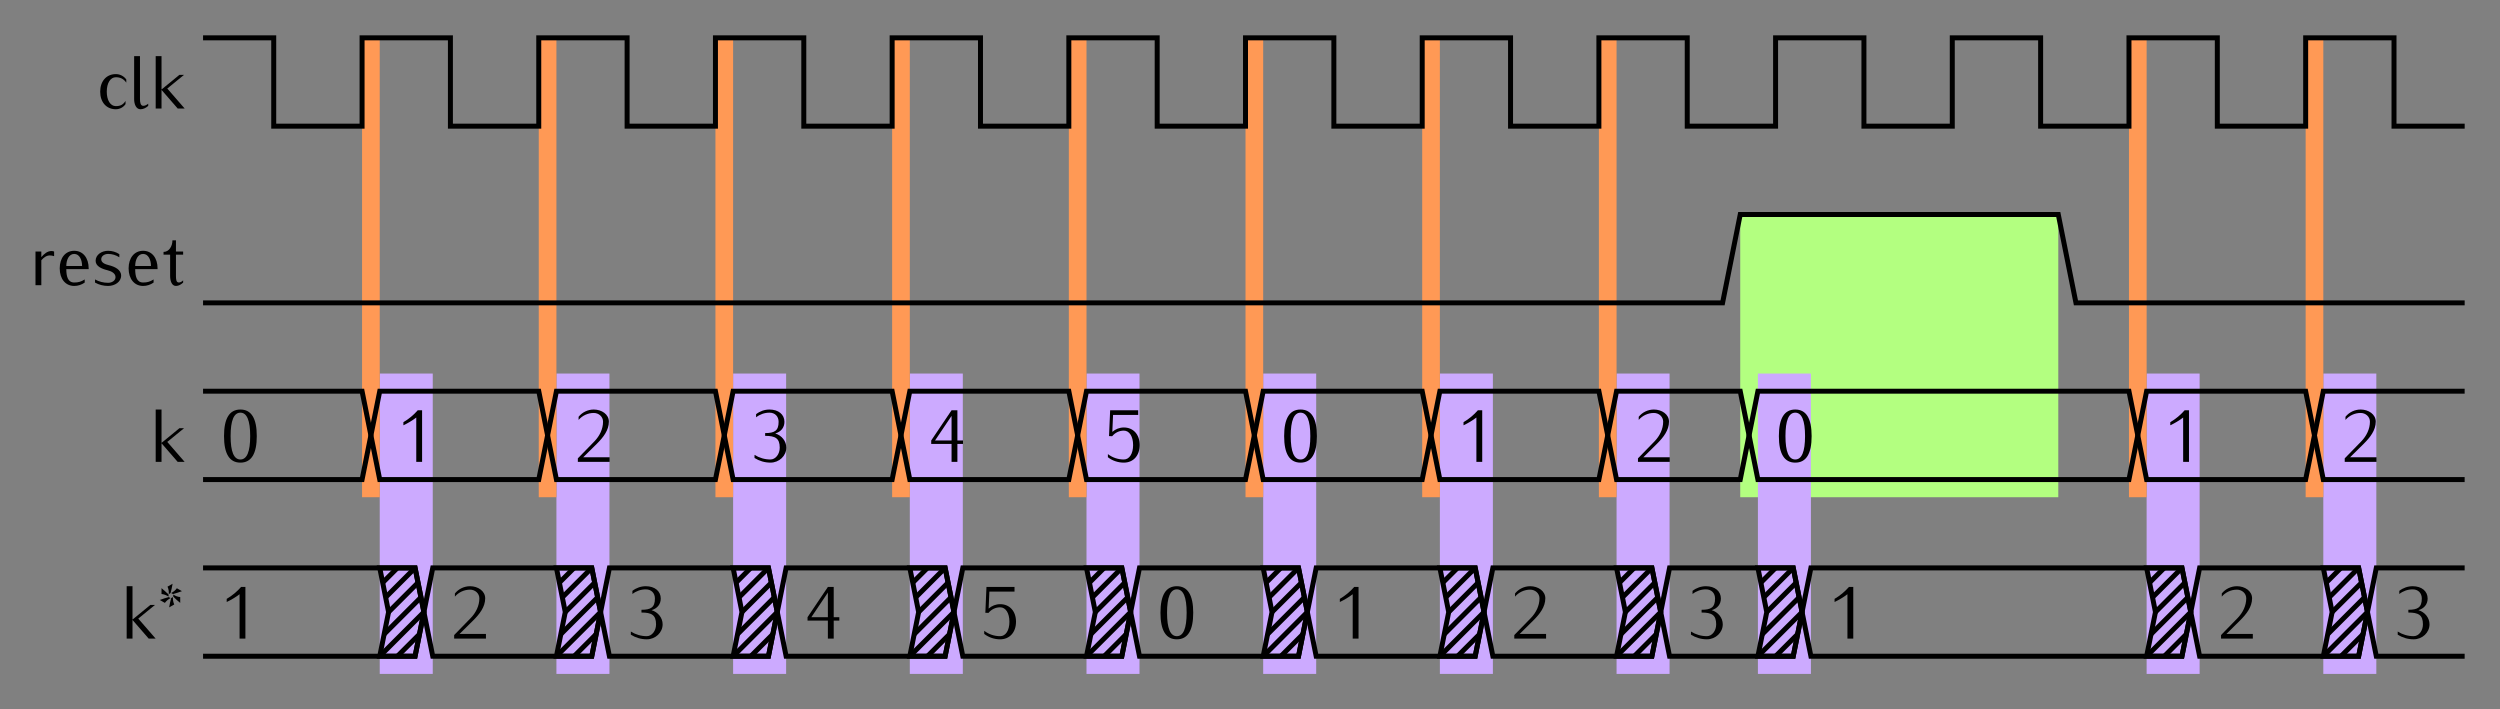 <?xml version="1.0" encoding="UTF-8" standalone="no"?>
<!-- Created with Inkscape (http://www.inkscape.org/) -->

<svg
   width="141.492mm"
   height="40.141mm"
   viewBox="0 0 501.349 142.232"
   id="svg20922"
   version="1.1"
   xmlns="http://www.w3.org/2000/svg"
   xmlns:svg="http://www.w3.org/2000/svg"
   xmlns:rdf="http://www.w3.org/1999/02/22-rdf-syntax-ns#"
   xmlns:cc="http://creativecommons.org/ns#"
   xmlns:dc="http://purl.org/dc/elements/1.1/">
  <rect x="0" y="0" width="501.349" height="142.232" fill="#808080" stroke="none"/>
  <defs
     id="defs20924">
    <clipPath
       clipPathUnits="userSpaceOnUse"
       id="clipPath24305">
      <path
         id="path24307"
         d="m 77.953,120.472 1.772,8.858 -1.772,8.858 h 7.087 l 1.772,-8.858 -1.772,-8.858 z"
         style="fill:none;fill-rule:evenodd;stroke:#000000;stroke-width:1px;stroke-linecap:butt;stroke-linejoin:miter;stroke-opacity:1" />
    </clipPath>
    <clipPath
       clipPathUnits="userSpaceOnUse"
       id="clipPath24309">
      <path
         id="path24311"
         d="m 77.953,120.472 1.772,8.858 -1.772,8.858 h 7.087 l 1.772,-8.858 -1.772,-8.858 z"
         style="fill:none;fill-rule:evenodd;stroke:#000000;stroke-width:1px;stroke-linecap:butt;stroke-linejoin:miter;stroke-opacity:1" />
    </clipPath>
    <clipPath
       clipPathUnits="userSpaceOnUse"
       id="clipPath24313">
      <path
         id="path24315"
         d="m 77.953,120.472 1.772,8.858 -1.772,8.858 h 7.087 l 1.772,-8.858 -1.772,-8.858 z"
         style="fill:none;fill-rule:evenodd;stroke:#000000;stroke-width:1px;stroke-linecap:butt;stroke-linejoin:miter;stroke-opacity:1" />
    </clipPath>
    <clipPath
       clipPathUnits="userSpaceOnUse"
       id="clipPath24317">
      <path
         id="path24319"
         d="m 77.953,120.472 1.772,8.858 -1.772,8.858 h 7.087 l 1.772,-8.858 -1.772,-8.858 z"
         style="fill:none;fill-rule:evenodd;stroke:#000000;stroke-width:1px;stroke-linecap:butt;stroke-linejoin:miter;stroke-opacity:1" />
    </clipPath>
    <clipPath
       clipPathUnits="userSpaceOnUse"
       id="clipPath24321">
      <path
         id="path24323"
         d="m 77.953,120.472 1.772,8.858 -1.772,8.858 h 7.087 l 1.772,-8.858 -1.772,-8.858 z"
         style="fill:none;fill-rule:evenodd;stroke:#000000;stroke-width:1px;stroke-linecap:butt;stroke-linejoin:miter;stroke-opacity:1" />
    </clipPath>
    <clipPath
       clipPathUnits="userSpaceOnUse"
       id="clipPath24325">
      <path
         id="path24327"
         d="m 77.953,120.472 1.772,8.858 -1.772,8.858 h 7.087 l 1.772,-8.858 -1.772,-8.858 z"
         style="fill:none;fill-rule:evenodd;stroke:#000000;stroke-width:1px;stroke-linecap:butt;stroke-linejoin:miter;stroke-opacity:1" />
    </clipPath>
  </defs>
  <g
     id="layer1"
     transform="translate(1.743,18.217)">
    <path
       id="rect21585"
       style="opacity:1;fill:#b3ff80;stroke-width:2;stroke-linecap:round"
       d="m 347.244,24.803 h 63.78 v 56.693 h -63.78 z" />
    <path
       id="rect23893"
       style="opacity:1;fill:#ccaaff;stroke-width:2;stroke-linecap:round"
       d="m 350.787,56.693 h 10.63 v 60.236 h -10.63 z" />
    <path
       id="rect21621"
       style="opacity:1;fill:#ccaaff;stroke-width:2;stroke-linecap:round"
       d="m 109.843,56.693 h 10.63 v 60.236 h -10.63 z" />
    <path
       id="rect21623"
       style="opacity:1;fill:#ccaaff;stroke-width:2;stroke-linecap:round"
       d="m 145.276,56.693 h 10.63 v 60.236 h -10.63 z" />
    <path
       id="rect21625"
       style="opacity:1;fill:#ccaaff;stroke-width:2;stroke-linecap:round"
       d="m 180.709,56.693 h 10.63 v 60.236 h -10.63 z" />
    <path
       id="rect21627"
       style="opacity:1;fill:#ccaaff;stroke-width:2;stroke-linecap:round"
       d="m 216.142,56.693 h 10.63 v 60.236 h -10.63 z" />
    <path
       id="rect21629"
       style="opacity:1;fill:#ccaaff;stroke-width:2;stroke-linecap:round"
       d="m 251.575,56.693 h 10.63 V 116.929 H 251.575 Z" />
    <path
       id="rect21631"
       style="opacity:1;fill:#ccaaff;stroke-width:2;stroke-linecap:round"
       d="m 287.008,56.693 h 10.63 v 60.236 h -10.63 z" />
    <path
       id="rect21633"
       style="opacity:1;fill:#ccaaff;stroke-width:2;stroke-linecap:round"
       d="m 322.441,56.693 h 10.63 v 60.236 h -10.63 z" />
    <path
       id="rect21635"
       style="opacity:1;fill:#ccaaff;stroke-width:2;stroke-linecap:round"
       d="m 428.74,56.693 h 10.63 v 60.236 h -10.63 z" />
    <path
       id="rect21637"
       style="opacity:1;fill:#ccaaff;stroke-width:2;stroke-linecap:round"
       d="m 464.173,56.693 h 10.63 v 60.236 h -10.63 z" />
    <path
       id="rect21619"
       style="opacity:1;fill:#ccaaff;stroke-width:2;stroke-linecap:round"
       d="M 74.409,56.693 H 85.039 V 116.929 H 74.409 Z" />
    <path
       id="rect21589"
       style="opacity:1;fill:#ff9955;stroke-width:2;stroke-linecap:round"
       d="m 425.197,-10.63 h 3.543 v 92.126 h -3.543 z" />
    <path
       id="rect21591"
       style="opacity:1;fill:#ff9955;stroke-width:2;stroke-linecap:round"
       d="m 460.63,-10.63 h 3.543 v 92.126 h -3.543 z" />
    <path
       id="rect20984"
       style="opacity:1;fill:#ff9955;stroke-width:2;stroke-linecap:round"
       d="m 70.866,-10.63 h 3.543 v 92.126 h -3.543 z" />
    <path
       id="rect21526"
       style="opacity:1;fill:#ff9955;stroke-width:2;stroke-linecap:round"
       d="m 106.299,-10.63 h 3.543 v 92.126 h -3.543 z" />
    <path
       id="rect21528"
       style="opacity:1;fill:#ff9955;stroke-width:2;stroke-linecap:round"
       d="m 141.732,-10.63 h 3.543 v 92.126 h -3.543 z" />
    <path
       id="rect21530"
       style="opacity:1;fill:#ff9955;stroke-width:2;stroke-linecap:round"
       d="m 177.165,-10.63 h 3.543 v 92.126 h -3.543 z" />
    <path
       id="rect21532"
       style="opacity:1;fill:#ff9955;stroke-width:2;stroke-linecap:round"
       d="m 212.598,-10.63 h 3.543 v 92.126 h -3.543 z" />
    <path
       id="rect21534"
       style="opacity:1;fill:#ff9955;stroke-width:2;stroke-linecap:round"
       d="m 248.032,-10.63 h 3.543 v 92.126 h -3.543 z" />
    <path
       id="rect21536"
       style="opacity:1;fill:#ff9955;stroke-width:2;stroke-linecap:round"
       d="m 283.465,-10.63 h 3.543 v 92.126 h -3.543 z" />
    <path
       id="rect21538"
       style="opacity:1;fill:#ff9955;stroke-width:2;stroke-linecap:round"
       d="m 318.898,-10.63 h 3.543 v 92.126 h -3.543 z" />
    <g
       aria-label="reset"
       id="text20932"
       style="line-height:0%;font-family:Iwona;-inkscape-font-specification:Iwona;text-align:end;letter-spacing:0px;word-spacing:0px;text-anchor:end;stroke-width:1px">
      <path
         d="m 9.108,33.156 v -0.93 c -0.165,-0.06 -0.345,-0.105 -0.51,-0.105 -0.84,0 -1.515,0.585 -2.055,1.23 v -1.125 h -1.17 v 6.75 h 1.17 v -4.995 c 0.45,-0.525 1.02,-0.975 1.71,-0.975 0.285,0 0.585,0.06 0.855,0.15 z"
         style="font-size:15px;line-height:1.25"
         id="path217" />
      <path
         d="m 16.038,35.751 v -0.15 c 0,-2.115 -1.155,-3.525 -2.895,-3.525 -1.755,0 -2.91,1.41 -2.91,3.525 0,2.115 1.155,3.525 2.91,3.525 0.75,0 1.485,-0.24 2.1,-0.675 v -0.63 c -0.705,0.45 -1.275,0.615 -2.1,0.615 -1.275,0 -1.59,-1.215 -1.59,-2.685 z m -1.32,-0.63 h -3.165 c 0,-1.2 0.51,-2.415 1.59,-2.415 1.065,0 1.575,1.215 1.575,2.415 z"
         style="font-size:15px;line-height:1.25"
         id="path219" />
      <path
         d="m 22.548,37.056 c 0,-1.185 -1.26,-1.8 -2.49,-2.1 -0.72,-0.18 -1.5,-0.48 -1.5,-1.185 0,-0.645 0.66,-1.065 1.38,-1.065 0.795,0 1.59,0.24 2.25,0.675 v -0.63 c -0.66,-0.435 -1.455,-0.675 -2.25,-0.675 -1.305,0 -2.505,0.795 -2.505,2.01 0,1.095 1.215,1.605 2.37,1.89 0.795,0.195 1.62,0.615 1.62,1.38 0,0.705 -0.72,1.14 -1.485,1.14 -0.93,0 -1.83,-0.225 -2.625,-0.675 v 0.63 c 0.795,0.45 1.695,0.675 2.625,0.675 1.35,0 2.61,-0.81 2.61,-2.07 z"
         style="font-size:15px;line-height:1.25"
         id="path221" />
      <path
         d="m 29.853,35.751 v -0.15 c 0,-2.115 -1.155,-3.525 -2.895,-3.525 -1.755,0 -2.91,1.41 -2.91,3.525 0,2.115 1.155,3.525 2.91,3.525 0.75,0 1.485,-0.24 2.1,-0.675 v -0.63 c -0.705,0.45 -1.275,0.615 -2.1,0.615 -1.275,0 -1.59,-1.215 -1.59,-2.685 z m -1.32,-0.63 h -3.165 c 0,-1.2 0.51,-2.415 1.59,-2.415 1.065,0 1.575,1.215 1.575,2.415 z"
         style="font-size:15px;line-height:1.25"
         id="path223" />
      <path
         d="m 34.983,38.451 v -0.45 c -0.24,0.24 -0.525,0.435 -0.87,0.435 -0.54,0 -0.57,-0.705 -0.57,-1.335 v -4.245 h 1.44 v -0.63 h -1.44 v -2.25 h -0.705 c 0,1.2 -0.69,2.325 -1.785,2.325 v 0.555 h 1.32 v 4.245 c 0,0.99 0.315,2.025 1.17,2.025 0.555,0 1.035,-0.3 1.44,-0.675 z"
         style="font-size:15px;line-height:1.25"
         id="path225" />
    </g>
    <path
       style="fill:none;fill-rule:evenodd;stroke:#000000;stroke-width:1px;stroke-linecap:butt;stroke-linejoin:miter;stroke-opacity:1"
       d="M 38.976,42.52 H 343.701 L 347.244,24.803 h 63.78 l 3.543,17.717 h 77.953"
       id="path20936" />
    <g
       aria-label="k*"
       id="text20938"
       style="line-height:0%;font-family:Iwona;-inkscape-font-specification:Iwona;text-align:end;letter-spacing:0px;word-spacing:0px;text-anchor:end;stroke-width:1px">
      <path
         d="m 29.463,109.843 -3.48,-4.005 3.36,-2.745 h -0.93 l -3.585,2.94 v -6.69 h -1.17 v 10.5 h 1.17 v -3.735 l 3.24,3.735 z"
         style="font-size:15px;line-height:1.25"
         id="path228" />
      <path
         d="m 32.868,98.848 -1.02,0.585 c 0.21,0.465 0.3,0.975 0.255,1.485 l 0.36,-0.21 c 0.165,-0.615 0.3,-1.23 0.405,-1.86 z m -0.81,2.58 v -0.42 c -0.45,-0.45 -0.915,-0.87 -1.41,-1.275 v 1.17 c 0.51,0.06 0.99,0.24 1.41,0.525 z m 0.405,0.3 -0.36,-0.21 c -0.6,0.165 -1.215,0.36 -1.8,0.585 l 1.02,0.585 c 0.285,-0.405 0.69,-0.735 1.14,-0.96 z m 0.735,1.275 c -0.21,-0.465 -0.3,-0.975 -0.255,-1.485 l -0.36,0.21 c -0.165,0.615 -0.3,1.23 -0.405,1.86 z m 1.2,-0.315 v -1.17 c -0.51,-0.045 -0.99,-0.225 -1.395,-0.51 v 0.42 c 0.435,0.45 0.9,0.87 1.395,1.26 z m 0.345,-2.355 -1.02,-0.585 c -0.285,0.405 -0.69,0.735 -1.14,0.96 l 0.36,0.21 c 0.6,-0.165 1.215,-0.36 1.8,-0.585 z"
         style="font-size:15px;line-height:1.25"
         id="path230" />
    </g>
    <g
       aria-label="k"
       id="text20956"
       style="line-height:0%;font-family:Iwona;-inkscape-font-specification:Iwona;text-align:end;letter-spacing:0px;word-spacing:0px;text-anchor:end;stroke-width:1px">
      <path
         d="m 35.283,74.409 -3.48,-4.005 3.36,-2.745 h -0.93 l -3.585,2.94 v -6.69 h -1.17 v 10.5 h 1.17 v -3.735 l 3.24,3.735 z"
         style="font-size:15px;line-height:1.25"
         id="path233" />
    </g>
    <g
       aria-label="clk"
       id="text20974"
       style="line-height:0%;font-family:Iwona;-inkscape-font-specification:Iwona;text-align:end;letter-spacing:0px;word-spacing:0px;text-anchor:end;stroke-width:1px">
      <path
         d="m 23.583,-1.647 v -0.63 c -0.48,-0.675 -1.26,-1.08 -2.1,-1.08 -1.875,0 -3.135,1.41 -3.135,3.525 0,2.115 1.26,3.525 3.135,3.525 0.78,0 1.515,-0.39 1.95,-1.035 v -0.63 c -0.51,0.765 -1.035,1.035 -1.95,1.035 -1.08,0 -1.815,-1.155 -1.815,-2.895 0,-1.74 0.735,-2.895 1.815,-2.895 0.93,0 1.56,0.33 2.1,1.08 z"
         style="font-size:15px;line-height:1.25"
         id="path236" />
      <path
         d="m 27.978,3.018 v -0.45 c -0.285,0.24 -0.615,0.435 -0.99,0.435 -0.555,0 -0.66,-0.69 -0.66,-1.335 v -8.625 h -1.17 v 8.625 c 0,1.005 0.39,2.025 1.275,2.025 0.57,0 1.11,-0.285 1.545,-0.675 z"
         style="font-size:15px;line-height:1.25"
         id="path238" />
      <path
         d="m 35.283,3.543 -3.48,-4.005 3.36,-2.745 h -0.93 l -3.585,2.94 V -6.957 h -1.17 v 10.5 h 1.17 v -3.735 l 3.24,3.735 z"
         style="font-size:15px;line-height:1.25"
         id="path240" />
    </g>
    <path
       id="path20978"
       d="M 38.976,-10.63 H 53.15 V 7.087 H 70.866 V -10.63 H 88.583 V 7.087 H 106.299 V -10.63 h 17.717 V 7.087 h 17.717 V -10.63 h 17.717 V 7.087 h 17.717 V -10.63 h 17.717 V 7.087 h 17.717 V -10.63 h 17.717 V 7.087 H 248.031 V -10.63 h 17.717 V 7.087 h 17.717 V -10.63 H 301.181 V 7.087 h 17.717 V -10.63 h 17.717 V 7.087 h 17.717 V -10.63 h 17.717 V 7.087 h 17.717 V -10.63 h 17.717 V 7.087 l 17.717,5e-7 V -10.63 h 17.717 V 7.087 h 17.717 V -10.63 h 17.717 V 7.087 h 14.173"
       style="fill:none;fill-rule:evenodd;stroke:#000000;stroke-width:1px;stroke-linecap:butt;stroke-linejoin:miter;stroke-opacity:1" />
    <path
       id="path20982"
       d="m 38.976,77.953 h 31.89 l 3.543,-17.717 h 31.89 l 3.543,17.717 h 31.89 l 3.543,-17.717 h 31.89 l 3.543,17.717 h 31.89 l 3.543,-17.717 h 31.89 l 3.543,17.717 h 31.89 l 3.543,-17.717 h 31.89 l 3.543,17.717 h 24.803 l 3.543,-17.717 h 74.409 l 3.543,17.717 31.89,-4e-6 3.543,-17.717 h 28.346"
       style="fill:none;fill-rule:evenodd;stroke:#000000;stroke-width:1px;stroke-linecap:butt;stroke-linejoin:miter;stroke-opacity:1" />
    <path
       style="fill:none;fill-rule:evenodd;stroke:#000000;stroke-width:1px;stroke-linecap:butt;stroke-linejoin:miter;stroke-opacity:1"
       d="m 38.976,60.236 h 31.89 l 3.543,17.717 h 31.89 l 3.543,-17.717 h 31.89 l 3.543,17.717 h 31.89 l 3.543,-17.717 h 31.89 l 3.543,17.717 h 31.89 l 3.543,-17.717 h 31.89 l 3.543,17.717 h 31.89 l 3.543,-17.717 h 24.803 l 3.543,17.717 h 74.409 l 3.543,-17.717 h 31.89 l 3.543,17.717 h 28.346"
       id="path23950" />
    <path
       style="fill:none;fill-rule:evenodd;stroke:#000000;stroke-width:1px;stroke-linecap:butt;stroke-linejoin:miter;stroke-opacity:1"
       d="M 38.976,113.386 H 81.496 L 85.039,95.669 h 31.89 l 3.543,17.717 h 31.89 l 3.543,-17.717 h 31.89 l 3.543,17.717 h 31.89 l 3.543,-17.717 h 31.89 l 3.543,17.717 h 31.89 l 3.543,-17.717 h 31.89 l 3.543,17.717 h 24.803 l 3.543,-17.717 h 74.409 l 3.543,17.717 h 31.89 l 3.543,-17.717 h 17.717"
       id="path24285" />
    <path
       id="path24287"
       d="m 38.976,95.669 h 42.52 l 3.543,17.717 h 31.89 l 3.543,-17.717 h 31.89 l 3.543,17.717 h 31.89 l 3.543,-17.717 h 31.89 l 3.543,17.717 h 31.89 l 3.543,-17.717 h 31.89 l 3.543,17.717 h 31.89 l 3.543,-17.717 h 24.803 l 3.543,17.717 h 74.409 l 3.543,-17.717 h 31.89 l 3.543,17.717 h 17.717"
       style="fill:none;fill-rule:evenodd;stroke:#000000;stroke-width:1px;stroke-linecap:butt;stroke-linejoin:miter;stroke-opacity:1" />
    <g
       id="g24329"
       transform="translate(-3.543,-24.803)">
      <path
         id="path24289"
         d="m 77.953,120.472 1.772,8.858 -1.772,8.858 h 7.087 l 1.772,-8.858 -1.772,-8.858 z"
         style="fill:none;fill-rule:evenodd;stroke:#000000;stroke-width:1px;stroke-linecap:butt;stroke-linejoin:miter;stroke-opacity:1" />
      <path
         clip-path="url(#clipPath24325)"
         id="path24291"
         d="m 81.496,120.472 -3.543,3.543"
         style="fill:none;fill-rule:evenodd;stroke:#000000;stroke-width:1px;stroke-linecap:butt;stroke-linejoin:miter;stroke-opacity:1" />
      <path
         clip-path="url(#clipPath24321)"
         style="fill:none;fill-rule:evenodd;stroke:#000000;stroke-width:1px;stroke-linecap:butt;stroke-linejoin:miter;stroke-opacity:1"
         d="m 85.039,120.472 -7.087,7.087"
         id="path24293" />
      <path
         clip-path="url(#clipPath24317)"
         id="path24295"
         d="M 88.583,120.472 77.953,131.102"
         style="fill:none;fill-rule:evenodd;stroke:#000000;stroke-width:1px;stroke-linecap:butt;stroke-linejoin:miter;stroke-opacity:1" />
      <path
         clip-path="url(#clipPath24313)"
         style="fill:none;fill-rule:evenodd;stroke:#000000;stroke-width:1px;stroke-linecap:butt;stroke-linejoin:miter;stroke-opacity:1"
         d="M 88.583,124.016 77.953,134.646"
         id="path24297" />
      <path
         clip-path="url(#clipPath24309)"
         id="path24299"
         d="M 88.583,127.559 77.953,138.189"
         style="fill:none;fill-rule:evenodd;stroke:#000000;stroke-width:1px;stroke-linecap:butt;stroke-linejoin:miter;stroke-opacity:1" />
      <path
         clip-path="url(#clipPath24305)"
         style="fill:none;fill-rule:evenodd;stroke:#000000;stroke-width:1px;stroke-linecap:butt;stroke-linejoin:miter;stroke-opacity:1"
         d="m 88.583,131.102 -7.087,7.087"
         id="path24301" />
    </g>
    <g
       transform="translate(31.89,-24.803)"
       id="g24338">
      <path
         style="fill:none;fill-rule:evenodd;stroke:#000000;stroke-width:1px;stroke-linecap:butt;stroke-linejoin:miter;stroke-opacity:1"
         d="m 77.953,120.472 1.772,8.858 -1.772,8.858 h 7.087 l 1.772,-8.858 -1.772,-8.858 z"
         id="path24340" />
      <path
         style="fill:none;fill-rule:evenodd;stroke:#000000;stroke-width:1px;stroke-linecap:butt;stroke-linejoin:miter;stroke-opacity:1"
         d="m 81.496,120.472 -3.543,3.543"
         id="path24342"
         clip-path="url(#clipPath24325)" />
      <path
         id="path24344"
         d="m 85.039,120.472 -7.087,7.087"
         style="fill:none;fill-rule:evenodd;stroke:#000000;stroke-width:1px;stroke-linecap:butt;stroke-linejoin:miter;stroke-opacity:1"
         clip-path="url(#clipPath24321)" />
      <path
         style="fill:none;fill-rule:evenodd;stroke:#000000;stroke-width:1px;stroke-linecap:butt;stroke-linejoin:miter;stroke-opacity:1"
         d="M 88.583,120.472 77.953,131.102"
         id="path24346"
         clip-path="url(#clipPath24317)" />
      <path
         id="path24348"
         d="M 88.583,124.016 77.953,134.646"
         style="fill:none;fill-rule:evenodd;stroke:#000000;stroke-width:1px;stroke-linecap:butt;stroke-linejoin:miter;stroke-opacity:1"
         clip-path="url(#clipPath24313)" />
      <path
         style="fill:none;fill-rule:evenodd;stroke:#000000;stroke-width:1px;stroke-linecap:butt;stroke-linejoin:miter;stroke-opacity:1"
         d="M 88.583,127.559 77.953,138.189"
         id="path24350"
         clip-path="url(#clipPath24309)" />
      <path
         id="path24352"
         d="m 88.583,131.102 -7.087,7.087"
         style="fill:none;fill-rule:evenodd;stroke:#000000;stroke-width:1px;stroke-linecap:butt;stroke-linejoin:miter;stroke-opacity:1"
         clip-path="url(#clipPath24305)" />
    </g>
    <g
       transform="translate(67.323,-24.803)"
       id="g24354">
      <path
         style="fill:none;fill-rule:evenodd;stroke:#000000;stroke-width:1px;stroke-linecap:butt;stroke-linejoin:miter;stroke-opacity:1"
         d="m 77.953,120.472 1.772,8.858 -1.772,8.858 h 7.087 l 1.772,-8.858 -1.772,-8.858 z"
         id="path24356" />
      <path
         style="fill:none;fill-rule:evenodd;stroke:#000000;stroke-width:1px;stroke-linecap:butt;stroke-linejoin:miter;stroke-opacity:1"
         d="m 81.496,120.472 -3.543,3.543"
         id="path24358"
         clip-path="url(#clipPath24325)" />
      <path
         id="path24360"
         d="m 85.039,120.472 -7.087,7.087"
         style="fill:none;fill-rule:evenodd;stroke:#000000;stroke-width:1px;stroke-linecap:butt;stroke-linejoin:miter;stroke-opacity:1"
         clip-path="url(#clipPath24321)" />
      <path
         style="fill:none;fill-rule:evenodd;stroke:#000000;stroke-width:1px;stroke-linecap:butt;stroke-linejoin:miter;stroke-opacity:1"
         d="M 88.583,120.472 77.953,131.102"
         id="path24362"
         clip-path="url(#clipPath24317)" />
      <path
         id="path24364"
         d="M 88.583,124.016 77.953,134.646"
         style="fill:none;fill-rule:evenodd;stroke:#000000;stroke-width:1px;stroke-linecap:butt;stroke-linejoin:miter;stroke-opacity:1"
         clip-path="url(#clipPath24313)" />
      <path
         style="fill:none;fill-rule:evenodd;stroke:#000000;stroke-width:1px;stroke-linecap:butt;stroke-linejoin:miter;stroke-opacity:1"
         d="M 88.583,127.559 77.953,138.189"
         id="path24366"
         clip-path="url(#clipPath24309)" />
      <path
         id="path24368"
         d="m 88.583,131.102 -7.087,7.087"
         style="fill:none;fill-rule:evenodd;stroke:#000000;stroke-width:1px;stroke-linecap:butt;stroke-linejoin:miter;stroke-opacity:1"
         clip-path="url(#clipPath24305)" />
    </g>
    <g
       id="g24370"
       transform="translate(102.756,-24.803)">
      <path
         id="path24372"
         d="m 77.953,120.472 1.772,8.858 -1.772,8.858 h 7.087 l 1.772,-8.858 -1.772,-8.858 z"
         style="fill:none;fill-rule:evenodd;stroke:#000000;stroke-width:1px;stroke-linecap:butt;stroke-linejoin:miter;stroke-opacity:1" />
      <path
         clip-path="url(#clipPath24325)"
         id="path24374"
         d="m 81.496,120.472 -3.543,3.543"
         style="fill:none;fill-rule:evenodd;stroke:#000000;stroke-width:1px;stroke-linecap:butt;stroke-linejoin:miter;stroke-opacity:1" />
      <path
         clip-path="url(#clipPath24321)"
         style="fill:none;fill-rule:evenodd;stroke:#000000;stroke-width:1px;stroke-linecap:butt;stroke-linejoin:miter;stroke-opacity:1"
         d="m 85.039,120.472 -7.087,7.087"
         id="path24376" />
      <path
         clip-path="url(#clipPath24317)"
         id="path24378"
         d="M 88.583,120.472 77.953,131.102"
         style="fill:none;fill-rule:evenodd;stroke:#000000;stroke-width:1px;stroke-linecap:butt;stroke-linejoin:miter;stroke-opacity:1" />
      <path
         clip-path="url(#clipPath24313)"
         style="fill:none;fill-rule:evenodd;stroke:#000000;stroke-width:1px;stroke-linecap:butt;stroke-linejoin:miter;stroke-opacity:1"
         d="M 88.583,124.016 77.953,134.646"
         id="path24380" />
      <path
         clip-path="url(#clipPath24309)"
         id="path24382"
         d="M 88.583,127.559 77.953,138.189"
         style="fill:none;fill-rule:evenodd;stroke:#000000;stroke-width:1px;stroke-linecap:butt;stroke-linejoin:miter;stroke-opacity:1" />
      <path
         clip-path="url(#clipPath24305)"
         style="fill:none;fill-rule:evenodd;stroke:#000000;stroke-width:1px;stroke-linecap:butt;stroke-linejoin:miter;stroke-opacity:1"
         d="m 88.583,131.102 -7.087,7.087"
         id="path24384" />
    </g>
    <g
       id="g24386"
       transform="translate(138.189,-24.803)">
      <path
         id="path24388"
         d="m 77.953,120.472 1.772,8.858 -1.772,8.858 h 7.087 l 1.772,-8.858 -1.772,-8.858 z"
         style="fill:none;fill-rule:evenodd;stroke:#000000;stroke-width:1px;stroke-linecap:butt;stroke-linejoin:miter;stroke-opacity:1" />
      <path
         clip-path="url(#clipPath24325)"
         id="path24390"
         d="m 81.496,120.472 -3.543,3.543"
         style="fill:none;fill-rule:evenodd;stroke:#000000;stroke-width:1px;stroke-linecap:butt;stroke-linejoin:miter;stroke-opacity:1" />
      <path
         clip-path="url(#clipPath24321)"
         style="fill:none;fill-rule:evenodd;stroke:#000000;stroke-width:1px;stroke-linecap:butt;stroke-linejoin:miter;stroke-opacity:1"
         d="m 85.039,120.472 -7.087,7.087"
         id="path24392" />
      <path
         clip-path="url(#clipPath24317)"
         id="path24394"
         d="M 88.583,120.472 77.953,131.102"
         style="fill:none;fill-rule:evenodd;stroke:#000000;stroke-width:1px;stroke-linecap:butt;stroke-linejoin:miter;stroke-opacity:1" />
      <path
         clip-path="url(#clipPath24313)"
         style="fill:none;fill-rule:evenodd;stroke:#000000;stroke-width:1px;stroke-linecap:butt;stroke-linejoin:miter;stroke-opacity:1"
         d="M 88.583,124.016 77.953,134.646"
         id="path24396" />
      <path
         clip-path="url(#clipPath24309)"
         id="path24398"
         d="M 88.583,127.559 77.953,138.189"
         style="fill:none;fill-rule:evenodd;stroke:#000000;stroke-width:1px;stroke-linecap:butt;stroke-linejoin:miter;stroke-opacity:1" />
      <path
         clip-path="url(#clipPath24305)"
         style="fill:none;fill-rule:evenodd;stroke:#000000;stroke-width:1px;stroke-linecap:butt;stroke-linejoin:miter;stroke-opacity:1"
         d="m 88.583,131.102 -7.087,7.087"
         id="path24400" />
    </g>
    <g
       transform="translate(173.622,-24.803)"
       id="g24402">
      <path
         style="fill:none;fill-rule:evenodd;stroke:#000000;stroke-width:1px;stroke-linecap:butt;stroke-linejoin:miter;stroke-opacity:1"
         d="m 77.953,120.472 1.772,8.858 -1.772,8.858 h 7.087 l 1.772,-8.858 -1.772,-8.858 z"
         id="path24404" />
      <path
         style="fill:none;fill-rule:evenodd;stroke:#000000;stroke-width:1px;stroke-linecap:butt;stroke-linejoin:miter;stroke-opacity:1"
         d="m 81.496,120.472 -3.543,3.543"
         id="path24406"
         clip-path="url(#clipPath24325)" />
      <path
         id="path24408"
         d="m 85.039,120.472 -7.087,7.087"
         style="fill:none;fill-rule:evenodd;stroke:#000000;stroke-width:1px;stroke-linecap:butt;stroke-linejoin:miter;stroke-opacity:1"
         clip-path="url(#clipPath24321)" />
      <path
         style="fill:none;fill-rule:evenodd;stroke:#000000;stroke-width:1px;stroke-linecap:butt;stroke-linejoin:miter;stroke-opacity:1"
         d="M 88.583,120.472 77.953,131.102"
         id="path24410"
         clip-path="url(#clipPath24317)" />
      <path
         id="path24412"
         d="M 88.583,124.016 77.953,134.646"
         style="fill:none;fill-rule:evenodd;stroke:#000000;stroke-width:1px;stroke-linecap:butt;stroke-linejoin:miter;stroke-opacity:1"
         clip-path="url(#clipPath24313)" />
      <path
         style="fill:none;fill-rule:evenodd;stroke:#000000;stroke-width:1px;stroke-linecap:butt;stroke-linejoin:miter;stroke-opacity:1"
         d="M 88.583,127.559 77.953,138.189"
         id="path24414"
         clip-path="url(#clipPath24309)" />
      <path
         id="path24416"
         d="m 88.583,131.102 -7.087,7.087"
         style="fill:none;fill-rule:evenodd;stroke:#000000;stroke-width:1px;stroke-linecap:butt;stroke-linejoin:miter;stroke-opacity:1"
         clip-path="url(#clipPath24305)" />
    </g>
    <g
       transform="translate(209.055,-24.803)"
       id="g24418">
      <path
         style="fill:none;fill-rule:evenodd;stroke:#000000;stroke-width:1px;stroke-linecap:butt;stroke-linejoin:miter;stroke-opacity:1"
         d="m 77.953,120.472 1.772,8.858 -1.772,8.858 h 7.087 l 1.772,-8.858 -1.772,-8.858 z"
         id="path24420" />
      <path
         style="fill:none;fill-rule:evenodd;stroke:#000000;stroke-width:1px;stroke-linecap:butt;stroke-linejoin:miter;stroke-opacity:1"
         d="m 81.496,120.472 -3.543,3.543"
         id="path24422"
         clip-path="url(#clipPath24325)" />
      <path
         id="path24424"
         d="m 85.039,120.472 -7.087,7.087"
         style="fill:none;fill-rule:evenodd;stroke:#000000;stroke-width:1px;stroke-linecap:butt;stroke-linejoin:miter;stroke-opacity:1"
         clip-path="url(#clipPath24321)" />
      <path
         style="fill:none;fill-rule:evenodd;stroke:#000000;stroke-width:1px;stroke-linecap:butt;stroke-linejoin:miter;stroke-opacity:1"
         d="M 88.583,120.472 77.953,131.102"
         id="path24426"
         clip-path="url(#clipPath24317)" />
      <path
         id="path24428"
         d="M 88.583,124.016 77.953,134.646"
         style="fill:none;fill-rule:evenodd;stroke:#000000;stroke-width:1px;stroke-linecap:butt;stroke-linejoin:miter;stroke-opacity:1"
         clip-path="url(#clipPath24313)" />
      <path
         style="fill:none;fill-rule:evenodd;stroke:#000000;stroke-width:1px;stroke-linecap:butt;stroke-linejoin:miter;stroke-opacity:1"
         d="M 88.583,127.559 77.953,138.189"
         id="path24430"
         clip-path="url(#clipPath24309)" />
      <path
         id="path24432"
         d="m 88.583,131.102 -7.087,7.087"
         style="fill:none;fill-rule:evenodd;stroke:#000000;stroke-width:1px;stroke-linecap:butt;stroke-linejoin:miter;stroke-opacity:1"
         clip-path="url(#clipPath24305)" />
    </g>
    <g
       id="g24434"
       transform="translate(244.488,-24.803)">
      <path
         id="path24436"
         d="m 77.953,120.472 1.772,8.858 -1.772,8.858 h 7.087 l 1.772,-8.858 -1.772,-8.858 z"
         style="fill:none;fill-rule:evenodd;stroke:#000000;stroke-width:1px;stroke-linecap:butt;stroke-linejoin:miter;stroke-opacity:1" />
      <path
         clip-path="url(#clipPath24325)"
         id="path24438"
         d="m 81.496,120.472 -3.543,3.543"
         style="fill:none;fill-rule:evenodd;stroke:#000000;stroke-width:1px;stroke-linecap:butt;stroke-linejoin:miter;stroke-opacity:1" />
      <path
         clip-path="url(#clipPath24321)"
         style="fill:none;fill-rule:evenodd;stroke:#000000;stroke-width:1px;stroke-linecap:butt;stroke-linejoin:miter;stroke-opacity:1"
         d="m 85.039,120.472 -7.087,7.087"
         id="path24440" />
      <path
         clip-path="url(#clipPath24317)"
         id="path24442"
         d="M 88.583,120.472 77.953,131.102"
         style="fill:none;fill-rule:evenodd;stroke:#000000;stroke-width:1px;stroke-linecap:butt;stroke-linejoin:miter;stroke-opacity:1" />
      <path
         clip-path="url(#clipPath24313)"
         style="fill:none;fill-rule:evenodd;stroke:#000000;stroke-width:1px;stroke-linecap:butt;stroke-linejoin:miter;stroke-opacity:1"
         d="M 88.583,124.016 77.953,134.646"
         id="path24444" />
      <path
         clip-path="url(#clipPath24309)"
         id="path24446"
         d="M 88.583,127.559 77.953,138.189"
         style="fill:none;fill-rule:evenodd;stroke:#000000;stroke-width:1px;stroke-linecap:butt;stroke-linejoin:miter;stroke-opacity:1" />
      <path
         clip-path="url(#clipPath24305)"
         style="fill:none;fill-rule:evenodd;stroke:#000000;stroke-width:1px;stroke-linecap:butt;stroke-linejoin:miter;stroke-opacity:1"
         d="m 88.583,131.102 -7.087,7.087"
         id="path24448" />
    </g>
    <g
       transform="translate(272.835,-24.803)"
       id="g24450">
      <path
         style="fill:none;fill-rule:evenodd;stroke:#000000;stroke-width:1px;stroke-linecap:butt;stroke-linejoin:miter;stroke-opacity:1"
         d="m 77.953,120.472 1.772,8.858 -1.772,8.858 h 7.087 l 1.772,-8.858 -1.772,-8.858 z"
         id="path24452" />
      <path
         style="fill:none;fill-rule:evenodd;stroke:#000000;stroke-width:1px;stroke-linecap:butt;stroke-linejoin:miter;stroke-opacity:1"
         d="m 81.496,120.472 -3.543,3.543"
         id="path24454"
         clip-path="url(#clipPath24325)" />
      <path
         id="path24456"
         d="m 85.039,120.472 -7.087,7.087"
         style="fill:none;fill-rule:evenodd;stroke:#000000;stroke-width:1px;stroke-linecap:butt;stroke-linejoin:miter;stroke-opacity:1"
         clip-path="url(#clipPath24321)" />
      <path
         style="fill:none;fill-rule:evenodd;stroke:#000000;stroke-width:1px;stroke-linecap:butt;stroke-linejoin:miter;stroke-opacity:1"
         d="M 88.583,120.472 77.953,131.102"
         id="path24458"
         clip-path="url(#clipPath24317)" />
      <path
         id="path24460"
         d="M 88.583,124.016 77.953,134.646"
         style="fill:none;fill-rule:evenodd;stroke:#000000;stroke-width:1px;stroke-linecap:butt;stroke-linejoin:miter;stroke-opacity:1"
         clip-path="url(#clipPath24313)" />
      <path
         style="fill:none;fill-rule:evenodd;stroke:#000000;stroke-width:1px;stroke-linecap:butt;stroke-linejoin:miter;stroke-opacity:1"
         d="M 88.583,127.559 77.953,138.189"
         id="path24462"
         clip-path="url(#clipPath24309)" />
      <path
         id="path24464"
         d="m 88.583,131.102 -7.087,7.087"
         style="fill:none;fill-rule:evenodd;stroke:#000000;stroke-width:1px;stroke-linecap:butt;stroke-linejoin:miter;stroke-opacity:1"
         clip-path="url(#clipPath24305)" />
    </g>
    <g
       transform="translate(350.787,-24.803)"
       id="g24466">
      <path
         style="fill:none;fill-rule:evenodd;stroke:#000000;stroke-width:1px;stroke-linecap:butt;stroke-linejoin:miter;stroke-opacity:1"
         d="m 77.953,120.472 1.772,8.858 -1.772,8.858 h 7.087 l 1.772,-8.858 -1.772,-8.858 z"
         id="path24468" />
      <path
         style="fill:none;fill-rule:evenodd;stroke:#000000;stroke-width:1px;stroke-linecap:butt;stroke-linejoin:miter;stroke-opacity:1"
         d="m 81.496,120.472 -3.543,3.543"
         id="path24470"
         clip-path="url(#clipPath24325)" />
      <path
         id="path24472"
         d="m 85.039,120.472 -7.087,7.087"
         style="fill:none;fill-rule:evenodd;stroke:#000000;stroke-width:1px;stroke-linecap:butt;stroke-linejoin:miter;stroke-opacity:1"
         clip-path="url(#clipPath24321)" />
      <path
         style="fill:none;fill-rule:evenodd;stroke:#000000;stroke-width:1px;stroke-linecap:butt;stroke-linejoin:miter;stroke-opacity:1"
         d="M 88.583,120.472 77.953,131.102"
         id="path24474"
         clip-path="url(#clipPath24317)" />
      <path
         id="path24476"
         d="M 88.583,124.016 77.953,134.646"
         style="fill:none;fill-rule:evenodd;stroke:#000000;stroke-width:1px;stroke-linecap:butt;stroke-linejoin:miter;stroke-opacity:1"
         clip-path="url(#clipPath24313)" />
      <path
         style="fill:none;fill-rule:evenodd;stroke:#000000;stroke-width:1px;stroke-linecap:butt;stroke-linejoin:miter;stroke-opacity:1"
         d="M 88.583,127.559 77.953,138.189"
         id="path24478"
         clip-path="url(#clipPath24309)" />
      <path
         id="path24480"
         d="m 88.583,131.102 -7.087,7.087"
         style="fill:none;fill-rule:evenodd;stroke:#000000;stroke-width:1px;stroke-linecap:butt;stroke-linejoin:miter;stroke-opacity:1"
         clip-path="url(#clipPath24305)" />
    </g>
    <g
       id="g24482"
       transform="translate(386.22,-24.803)">
      <path
         id="path24484"
         d="m 77.953,120.472 1.772,8.858 -1.772,8.858 h 7.087 l 1.772,-8.858 -1.772,-8.858 z"
         style="fill:none;fill-rule:evenodd;stroke:#000000;stroke-width:1px;stroke-linecap:butt;stroke-linejoin:miter;stroke-opacity:1" />
      <path
         clip-path="url(#clipPath24325)"
         id="path24486"
         d="m 81.496,120.472 -3.543,3.543"
         style="fill:none;fill-rule:evenodd;stroke:#000000;stroke-width:1px;stroke-linecap:butt;stroke-linejoin:miter;stroke-opacity:1" />
      <path
         clip-path="url(#clipPath24321)"
         style="fill:none;fill-rule:evenodd;stroke:#000000;stroke-width:1px;stroke-linecap:butt;stroke-linejoin:miter;stroke-opacity:1"
         d="m 85.039,120.472 -7.087,7.087"
         id="path24488" />
      <path
         clip-path="url(#clipPath24317)"
         id="path24490"
         d="M 88.583,120.472 77.953,131.102"
         style="fill:none;fill-rule:evenodd;stroke:#000000;stroke-width:1px;stroke-linecap:butt;stroke-linejoin:miter;stroke-opacity:1" />
      <path
         clip-path="url(#clipPath24313)"
         style="fill:none;fill-rule:evenodd;stroke:#000000;stroke-width:1px;stroke-linecap:butt;stroke-linejoin:miter;stroke-opacity:1"
         d="M 88.583,124.016 77.953,134.646"
         id="path24492" />
      <path
         clip-path="url(#clipPath24309)"
         id="path24494"
         d="M 88.583,127.559 77.953,138.189"
         style="fill:none;fill-rule:evenodd;stroke:#000000;stroke-width:1px;stroke-linecap:butt;stroke-linejoin:miter;stroke-opacity:1" />
      <path
         clip-path="url(#clipPath24305)"
         style="fill:none;fill-rule:evenodd;stroke:#000000;stroke-width:1px;stroke-linecap:butt;stroke-linejoin:miter;stroke-opacity:1"
         d="m 88.583,131.102 -7.087,7.087"
         id="path24496" />
    </g>
    <g
       aria-label="0"
       id="text24498"
       style="line-height:0%;font-family:Iwona;-inkscape-font-specification:Iwona;letter-spacing:0px;word-spacing:0px;stroke-width:1px">
      <path
         d="m 49.75,69.234 c 0,-3.555 -1.095,-5.325 -3.285,-5.325 -2.19,0 -3.285,1.77 -3.285,5.325 0,3.555 1.095,5.325 3.285,5.325 2.19,0 3.285,-1.77 3.285,-5.325 z m -1.32,0 c 0,3.135 -0.66,4.695 -1.965,4.695 -1.305,0 -1.965,-1.56 -1.965,-4.695 0,-3.135 0.66,-4.695 1.965,-4.695 1.305,0 1.965,1.56 1.965,4.695 z"
         style="font-size:15px;line-height:1.25"
         id="path243" />
    </g>
    <g
       aria-label="1"
       id="text24504"
       style="line-height:0%;font-family:Iwona;-inkscape-font-specification:Iwona;letter-spacing:0px;word-spacing:0px;stroke-width:1px">
      <path
         d="M 47.47,109.843 V 99.493 h -0.87 c -0.825,0.945 -1.8,1.755 -2.88,2.385 v 0.63 c 0.915,-0.435 1.77,-0.945 2.58,-1.56 v 8.895 z"
         style="font-size:15px;line-height:1.25"
         id="path246" />
    </g>
    <g
       aria-label="1"
       id="text24508"
       style="line-height:0%;font-family:Iwona;-inkscape-font-specification:Iwona;letter-spacing:0px;word-spacing:0px;stroke-width:1px">
      <path
         d="m 82.903,74.409 v -10.35 h -0.87 c -0.825,0.945 -1.8,1.755 -2.88,2.385 v 0.63 c 0.915,-0.435 1.77,-0.945 2.58,-1.56 v 8.895 z"
         style="font-size:15px;line-height:1.25"
         id="path249" />
    </g>
    <g
       aria-label="2"
       id="text24512"
       style="line-height:0%;font-family:Iwona;-inkscape-font-specification:Iwona;letter-spacing:0px;word-spacing:0px;stroke-width:1px">
      <path
         d="m 95.708,109.843 v -0.93 h -5.295 l 2.76,-2.73 c 1.23,-1.23 2.385,-2.67 2.385,-4.41 0,-1.47 -1.455,-2.43 -3.03,-2.43 -1.185,0 -2.31,0.54 -3.045,1.455 v 0.63 c 0.765,-0.885 1.875,-1.395 3.045,-1.395 1.005,0 1.86,0.75 1.86,1.74 0,1.485 -0.69,2.865 -1.71,3.93 l -3.345,3.435 v 0.705 z"
         style="font-size:15px;line-height:1.25"
         id="path252" />
    </g>
    <g
       aria-label="2"
       id="text24516"
       style="line-height:0%;font-family:Iwona;-inkscape-font-specification:Iwona;letter-spacing:0px;word-spacing:0px;stroke-width:1px">
      <path
         d="m 120.511,74.409 v -0.93 h -5.295 l 2.76,-2.73 c 1.23,-1.23 2.385,-2.67 2.385,-4.41 0,-1.47 -1.455,-2.43 -3.03,-2.43 -1.185,0 -2.31,0.54 -3.045,1.455 v 0.63 c 0.765,-0.885 1.875,-1.395 3.045,-1.395 1.005,0 1.86,0.75 1.86,1.74 0,1.485 -0.69,2.865 -1.71,3.93 l -3.345,3.435 v 0.705 z"
         style="font-size:15px;line-height:1.25"
         id="path255" />
    </g>
    <g
       aria-label="3"
       id="text24520"
       style="line-height:0%;font-family:Iwona;-inkscape-font-specification:Iwona;letter-spacing:0px;word-spacing:0px;stroke-width:1px">
      <path
         d="m 131.141,106.993 c 0,-1.32 -0.93,-2.46 -2.22,-2.85 1.14,-0.33 1.845,-1.185 1.845,-2.325 0,-1.485 -1.2,-2.475 -3,-2.475 -0.975,0 -1.92,0.33 -2.685,0.93 v 0.63 c 0.765,-0.6 1.71,-0.93 2.685,-0.93 1.095,0 1.83,0.735 1.83,1.845 0,1.785 -0.825,2.25 -2.7,2.25 v 0.555 c 2.025,0 2.925,0.48 2.925,2.37 0,1.305 -0.84,2.37 -1.86,2.37 -1.14,0 -2.25,-0.33 -3.195,-0.93 v 0.63 c 0.945,0.6 2.055,0.93 3.195,0.93 1.74,0 3.18,-1.35 3.18,-3 z"
         style="font-size:15px;line-height:1.25"
         id="path258" />
    </g>
    <g
       aria-label="3"
       id="text24524"
       style="line-height:0%;font-family:Iwona;-inkscape-font-specification:Iwona;letter-spacing:0px;word-spacing:0px;stroke-width:1px">
      <path
         d="m 155.944,71.559 c 0,-1.32 -0.93,-2.46 -2.22,-2.85 1.14,-0.33 1.845,-1.185 1.845,-2.325 0,-1.485 -1.2,-2.475 -3,-2.475 -0.975,0 -1.92,0.33 -2.685,0.93 v 0.63 c 0.765,-0.6 1.71,-0.93 2.685,-0.93 1.095,0 1.83,0.735 1.83,1.845 0,1.785 -0.825,2.25 -2.7,2.25 v 0.555 c 2.025,0 2.925,0.48 2.925,2.37 0,1.305 -0.84,2.37 -1.86,2.37 -1.14,0 -2.25,-0.33 -3.195,-0.93 v 0.63 c 0.945,0.6 2.055,0.93 3.195,0.93 1.74,0 3.18,-1.35 3.18,-3 z"
         style="font-size:15px;line-height:1.25"
         id="path261" />
    </g>
    <g
       aria-label="4"
       id="text24528"
       style="line-height:0%;font-family:Iwona;-inkscape-font-specification:Iwona;letter-spacing:0px;word-spacing:0px;stroke-width:1px">
      <path
         d="m 166.574,106.243 v -0.69 h -1.125 v -6.06 h -1.17 l -4.08,6.06 v 0.69 h 4.08 v 3.6 h 1.17 v -3.6 z m -2.295,-0.69 h -3.315 l 3.315,-4.935 z"
         style="font-size:15px;line-height:1.25"
         id="path264" />
    </g>
    <g
       aria-label="4"
       id="text24540"
       style="line-height:0%;font-family:Iwona;-inkscape-font-specification:Iwona;letter-spacing:0px;word-spacing:0px;stroke-width:1px">
      <path
         d="m 191.377,70.809 v -0.69 h -1.125 v -6.06 h -1.17 l -4.08,6.06 v 0.69 h 4.08 v 3.6 h 1.17 v -3.6 z m -2.295,-0.69 h -3.315 l 3.315,-4.935 z"
         style="font-size:15px;line-height:1.25"
         id="path267" />
    </g>
    <g
       aria-label="5"
       id="text24544"
       style="line-height:0%;font-family:Iwona;-inkscape-font-specification:Iwona;letter-spacing:0px;word-spacing:0px;stroke-width:1px">
      <path
         d="m 202.007,106.468 c 0,-2.115 -1.275,-3.525 -3.18,-3.525 -0.87,0 -1.68,0.33 -2.31,0.885 l 0.15,-3.405 h 5.04 v -0.93 h -5.625 l -0.225,5.175 0.63,0.03 c 0.57,-0.705 1.425,-1.125 2.34,-1.125 1.11,0 1.86,1.155 1.86,2.895 0,1.74 -0.75,2.895 -1.86,2.895 -1.155,0 -2.28,-0.375 -3.195,-1.08 v 0.63 c 0.915,0.705 2.04,1.08 3.195,1.08 1.905,0 3.18,-1.41 3.18,-3.525 z"
         style="font-size:15px;line-height:1.25"
         id="path270" />
    </g>
    <g
       aria-label="5"
       id="text24548"
       style="line-height:0%;font-family:Iwona;-inkscape-font-specification:Iwona;letter-spacing:0px;word-spacing:0px;stroke-width:1px">
      <path
         d="m 226.81,71.034 c 0,-2.115 -1.275,-3.525 -3.18,-3.525 -0.87,0 -1.68,0.33 -2.31,0.885 l 0.15,-3.405 h 5.04 v -0.93 h -5.625 l -0.225,5.175 0.63,0.03 c 0.57,-0.705 1.425,-1.125 2.34,-1.125 1.11,0 1.86,1.155 1.86,2.895 0,1.74 -0.75,2.895 -1.86,2.895 -1.155,0 -2.28,-0.375 -3.195,-1.08 v 0.63 c 0.915,0.705 2.04,1.08 3.195,1.08 1.905,0 3.18,-1.41 3.18,-3.525 z"
         style="font-size:15px;line-height:1.25"
         id="path273" />
    </g>
    <g
       aria-label="0"
       id="text24552"
       style="line-height:0%;font-family:Iwona;-inkscape-font-specification:Iwona;letter-spacing:0px;word-spacing:0px;stroke-width:1px">
      <path
         d="m 237.545,104.668 c 0,-3.555 -1.095,-5.325 -3.285,-5.325 -2.19,0 -3.285,1.77 -3.285,5.325 0,3.555 1.095,5.325 3.285,5.325 2.19,0 3.285,-1.77 3.285,-5.325 z m -1.32,0 c 0,3.135 -0.66,4.695 -1.965,4.695 -1.305,0 -1.965,-1.56 -1.965,-4.695 0,-3.135 0.66,-4.695 1.965,-4.695 1.305,0 1.965,1.56 1.965,4.695 z"
         style="font-size:15px;line-height:1.25"
         id="path276" />
    </g>
    <g
       aria-label="0"
       id="text24556"
       style="line-height:0%;font-family:Iwona;-inkscape-font-specification:Iwona;letter-spacing:0px;word-spacing:0px;stroke-width:1px">
      <path
         d="m 262.348,69.234 c 0,-3.555 -1.095,-5.325 -3.285,-5.325 -2.19,0 -3.285,1.77 -3.285,5.325 0,3.555 1.095,5.325 3.285,5.325 2.19,0 3.285,-1.77 3.285,-5.325 z m -1.32,0 c 0,3.135 -0.66,4.695 -1.965,4.695 -1.305,0 -1.965,-1.56 -1.965,-4.695 0,-3.135 0.66,-4.695 1.965,-4.695 1.305,0 1.965,1.56 1.965,4.695 z"
         style="font-size:15px;line-height:1.25"
         id="path279" />
    </g>
    <g
       aria-label="1"
       id="text24560"
       style="line-height:0%;font-family:Iwona;-inkscape-font-specification:Iwona;letter-spacing:0px;word-spacing:0px;stroke-width:1px">
      <path
         d="M 270.698,109.843 V 99.493 h -0.87 c -0.825,0.945 -1.8,1.755 -2.88,2.385 v 0.63 c 0.915,-0.435 1.77,-0.945 2.58,-1.56 v 8.895 z"
         style="font-size:15px;line-height:1.25"
         id="path282" />
    </g>
    <g
       aria-label="1"
       id="text24564"
       style="line-height:0%;font-family:Iwona;-inkscape-font-specification:Iwona;letter-spacing:0px;word-spacing:0px;stroke-width:1px">
      <path
         d="m 295.501,74.409 v -10.35 h -0.87 c -0.825,0.945 -1.8,1.755 -2.88,2.385 v 0.63 c 0.915,-0.435 1.77,-0.945 2.58,-1.56 v 8.895 z"
         style="font-size:15px;line-height:1.25"
         id="path285" />
    </g>
    <g
       aria-label="2"
       id="text24568"
       style="line-height:0%;font-family:Iwona;-inkscape-font-specification:Iwona;letter-spacing:0px;word-spacing:0px;stroke-width:1px">
      <path
         d="m 308.306,109.843 v -0.93 h -5.295 l 2.76,-2.73 c 1.23,-1.23 2.385,-2.67 2.385,-4.41 0,-1.47 -1.455,-2.43 -3.03,-2.43 -1.185,0 -2.31,0.54 -3.045,1.455 v 0.63 c 0.765,-0.885 1.875,-1.395 3.045,-1.395 1.005,0 1.86,0.75 1.86,1.74 0,1.485 -0.69,2.865 -1.71,3.93 l -3.345,3.435 v 0.705 z"
         style="font-size:15px;line-height:1.25"
         id="path288" />
    </g>
    <g
       aria-label="2"
       id="text24572"
       style="line-height:0%;font-family:Iwona;-inkscape-font-specification:Iwona;letter-spacing:0px;word-spacing:0px;stroke-width:1px">
      <path
         d="m 333.109,74.409 v -0.93 h -5.295 l 2.76,-2.73 c 1.23,-1.23 2.385,-2.67 2.385,-4.41 0,-1.47 -1.455,-2.43 -3.03,-2.43 -1.185,0 -2.31,0.54 -3.045,1.455 v 0.63 c 0.765,-0.885 1.875,-1.395 3.045,-1.395 1.005,0 1.86,0.75 1.86,1.74 0,1.485 -0.69,2.865 -1.71,3.93 l -3.345,3.435 v 0.705 z"
         style="font-size:15px;line-height:1.25"
         id="path291" />
    </g>
    <g
       aria-label="3"
       id="text24576"
       style="line-height:0%;font-family:Iwona;-inkscape-font-specification:Iwona;letter-spacing:0px;word-spacing:0px;stroke-width:1px">
      <path
         d="m 343.739,106.993 c 0,-1.32 -0.93,-2.46 -2.22,-2.85 1.14,-0.33 1.845,-1.185 1.845,-2.325 0,-1.485 -1.2,-2.475 -3,-2.475 -0.975,0 -1.92,0.33 -2.685,0.93 v 0.63 c 0.765,-0.6 1.71,-0.93 2.685,-0.93 1.095,0 1.83,0.735 1.83,1.845 0,1.785 -0.825,2.25 -2.7,2.25 v 0.555 c 2.025,0 2.925,0.48 2.925,2.37 0,1.305 -0.84,2.37 -1.86,2.37 -1.14,0 -2.25,-0.33 -3.195,-0.93 v 0.63 c 0.945,0.6 2.055,0.93 3.195,0.93 1.74,0 3.18,-1.35 3.18,-3 z"
         style="font-size:15px;line-height:1.25"
         id="path294" />
    </g>
    <g
       aria-label="0"
       id="text24580"
       style="line-height:0%;font-family:Iwona;-inkscape-font-specification:Iwona;letter-spacing:0px;word-spacing:0px;stroke-width:1px">
      <path
         d="m 361.561,69.234 c 0,-3.555 -1.095,-5.325 -3.285,-5.325 -2.19,0 -3.285,1.77 -3.285,5.325 0,3.555 1.095,5.325 3.285,5.325 2.19,0 3.285,-1.77 3.285,-5.325 z m -1.32,0 c 0,3.135 -0.66,4.695 -1.965,4.695 -1.305,0 -1.965,-1.56 -1.965,-4.695 0,-3.135 0.66,-4.695 1.965,-4.695 1.305,0 1.965,1.56 1.965,4.695 z"
         style="font-size:15px;line-height:1.25"
         id="path297" />
    </g>
    <g
       aria-label="1"
       id="text24584"
       style="line-height:0%;font-family:Iwona;-inkscape-font-specification:Iwona;letter-spacing:0px;word-spacing:0px;stroke-width:1px">
      <path
         d="M 369.911,109.843 V 99.493 h -0.87 c -0.825,0.945 -1.8,1.755 -2.88,2.385 v 0.63 c 0.915,-0.435 1.77,-0.945 2.58,-1.56 v 8.895 z"
         style="font-size:15px;line-height:1.25"
         id="path300" />
    </g>
    <g
       aria-label="1"
       id="text24588"
       style="line-height:0%;font-family:Iwona;-inkscape-font-specification:Iwona;letter-spacing:0px;word-spacing:0px;stroke-width:1px">
      <path
         d="m 437.234,74.409 v -10.35 h -0.87 c -0.825,0.945 -1.8,1.755 -2.88,2.385 v 0.63 c 0.915,-0.435 1.77,-0.945 2.58,-1.56 v 8.895 z"
         style="font-size:15px;line-height:1.25"
         id="path303" />
    </g>
    <g
       aria-label="2"
       id="text24592"
       style="line-height:0%;font-family:Iwona;-inkscape-font-specification:Iwona;letter-spacing:0px;word-spacing:0px;stroke-width:1px">
      <path
         d="m 450.038,109.843 v -0.93 h -5.295 l 2.76,-2.73 c 1.23,-1.23 2.385,-2.67 2.385,-4.41 0,-1.47 -1.455,-2.43 -3.03,-2.43 -1.185,0 -2.31,0.54 -3.045,1.455 v 0.63 c 0.765,-0.885 1.875,-1.395 3.045,-1.395 1.005,0 1.86,0.75 1.86,1.74 0,1.485 -0.69,2.865 -1.71,3.93 l -3.345,3.435 v 0.705 z"
         style="font-size:15px;line-height:1.25"
         id="path306" />
    </g>
    <g
       aria-label="2"
       id="text24596"
       style="line-height:0%;font-family:Iwona;-inkscape-font-specification:Iwona;letter-spacing:0px;word-spacing:0px;stroke-width:1px">
      <path
         d="m 474.842,74.409 v -0.93 h -5.295 l 2.76,-2.73 c 1.23,-1.23 2.385,-2.67 2.385,-4.41 0,-1.47 -1.455,-2.43 -3.03,-2.43 -1.185,0 -2.31,0.54 -3.045,1.455 v 0.63 c 0.765,-0.885 1.875,-1.395 3.045,-1.395 1.005,0 1.86,0.75 1.86,1.74 0,1.485 -0.69,2.865 -1.71,3.93 l -3.345,3.435 v 0.705 z"
         style="font-size:15px;line-height:1.25"
         id="path309" />
    </g>
    <g
       aria-label="3"
       id="text24600"
       style="line-height:0%;font-family:Iwona;-inkscape-font-specification:Iwona;letter-spacing:0px;word-spacing:0px;stroke-width:1px">
      <path
         d="m 485.471,106.993 c 0,-1.32 -0.93,-2.46 -2.22,-2.85 1.14,-0.33 1.845,-1.185 1.845,-2.325 0,-1.485 -1.2,-2.475 -3,-2.475 -0.975,0 -1.92,0.33 -2.685,0.93 v 0.63 c 0.765,-0.6 1.71,-0.93 2.685,-0.93 1.095,0 1.83,0.735 1.83,1.845 0,1.785 -0.825,2.25 -2.7,2.25 v 0.555 c 2.025,0 2.925,0.48 2.925,2.37 0,1.305 -0.84,2.37 -1.86,2.37 -1.14,0 -2.25,-0.33 -3.195,-0.93 v 0.63 c 0.945,0.6 2.055,0.93 3.195,0.93 1.74,0 3.18,-1.35 3.18,-3 z"
         style="font-size:15px;line-height:1.25"
         id="path312" />
    </g>
  </g>
</svg>
